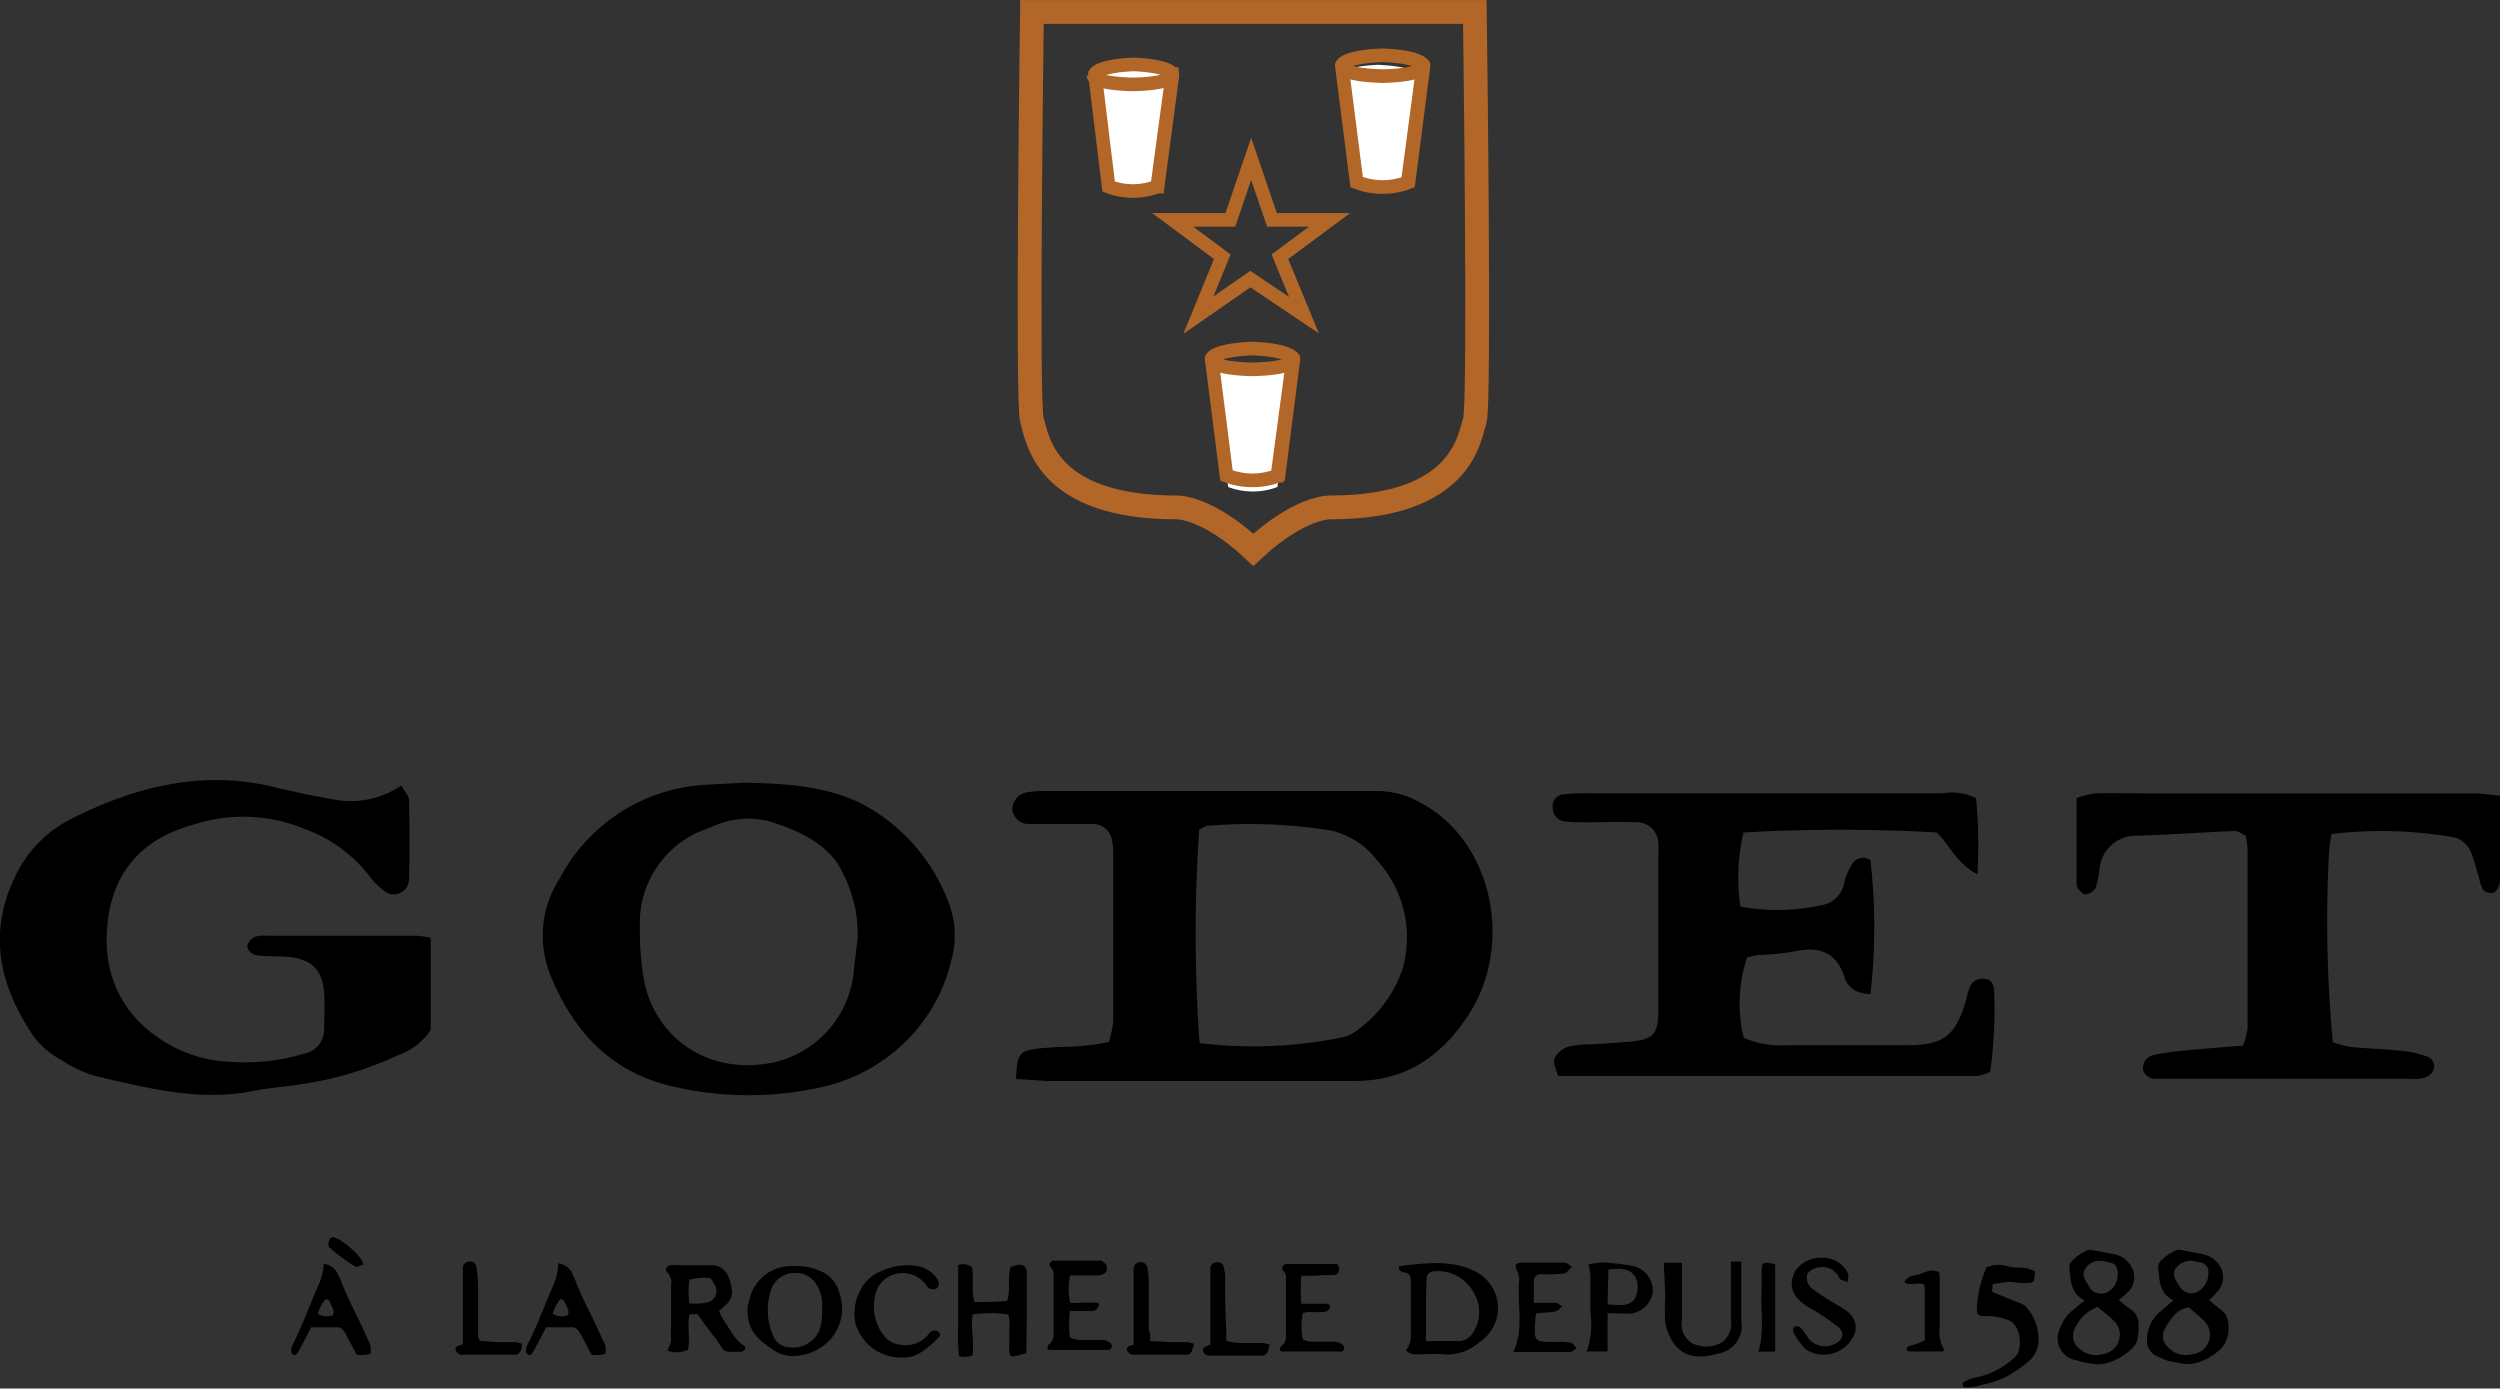 <svg xmlns="http://www.w3.org/2000/svg" viewBox="0 0 183.63 101.99"><rect x="0" y="0" width="183.63" height="101.99" fill="#333333" stroke="none"/><defs><style>.cls-1{fill-rule:evenodd}.cls-2{fill:none;stroke:#b26628;stroke-miterlimit:10}.cls-5{fill:#fff}</style></defs><g id="Calque_1" data-name="Calque 1"><path class="cls-1" d="M74.63 79.26c.07-1.71.21-2 1.23-2.18.62-.12 1.26-.12 1.9-.18a18.57 18.57 0 003.69-.36 8.15 8.15 0 00.32-1.54V62.79a5.11 5.11 0 00-.08-1 1.43 1.43 0 00-1.48-1.27h-4.79a1.21 1.21 0 01-1.07-1.09 1.32 1.32 0 011-1.22 7.59 7.59 0 011.43-.11h24.44a6.55 6.55 0 013.17.89c5.28 2.81 6.94 10.62 3.26 15.88-2 2.9-4.6 4.55-8.2 4.53H76.93c-.72-.04-1.43-.1-2.3-.14zm13.48-2.64a32.66 32.66 0 0010.36-.4 2.55 2.55 0 00.89-.32 9.16 9.16 0 003.64-4.67 8.39 8.39 0 00-1.86-8.05 5.91 5.91 0 00-3.4-2.18 37.14 37.14 0 00-9.06-.34 1.86 1.86 0 00-.6.29 113.71 113.71 0 00.03 15.67zm-56.47-7.73v6.76a4.71 4.71 0 01-2.37 1.84A25.63 25.63 0 0122 79.66c-1.1.17-2.22.24-3.32.46-4 .81-7.77-.18-11.57-1.06a9 9 0 01-2.6-1.2 6.3 6.3 0 01-2-1.68C0 72.52-.93 68.64 1.09 64.43a9.05 9.05 0 014.08-4.25c4.73-2.4 9.69-3.66 15-2.36 1.39.34 2.8.63 4.21.88a6.64 6.64 0 005.1-1c.22.41.55.73.56 1.07.05 1.91.06 3.83 0 5.75a1.11 1.11 0 01-1.87.87 4.54 4.54 0 01-1-1 10.52 10.52 0 00-4.74-3.48 11.8 11.8 0 00-8.19-.35c-3.36.91-5.65 3-6.24 6.54s.36 6.83 3.54 9.06A10 10 0 0017 78a15 15 0 005.44-.64 1.78 1.78 0 001.37-1.75c0-.88.06-1.76 0-2.63-.09-1.73-.93-2.56-2.72-2.7-.79-.07-1.59 0-2.38-.14a.84.84 0 01-.55-.62 1 1 0 01.5-.68 2.1 2.1 0 01.94-.11h11a6 6 0 011.04.16zm114.54 9.84a4 4 0 01-.91.3h-30.83c-.11-.43-.39-.92-.27-1.27a1.73 1.73 0 011-.87 6.45 6.45 0 011.66-.17c1-.08 2.07-.12 3.11-.23 1.47-.17 1.8-.54 1.86-1.94V63.07a7.85 7.85 0 000-1.19 1.56 1.56 0 00-1.59-1.48c-1.2-.06-2.4 0-3.6 0-.56 0-1.12 0-1.67-.06a1 1 0 01-.89-1 .88.88 0 01.84-1 15.73 15.73 0 011.68-.07h26.13a4 4 0 012.45.36 39 39 0 01.1 5.59c-1.58-.82-2.05-2.2-3-3.07a123.73 123.73 0 00-14.19 0 14.73 14.73 0 00-.23 5.44 15.06 15.06 0 006-.11 2 2 0 001.62-1.57 4.2 4.2 0 01.53-1.32.94.94 0 011.41-.41 43.77 43.77 0 010 9.84 3.29 3.29 0 01-1.07-.23 1.79 1.79 0 01-.79-.87c-.61-2.07-2-2.46-3.92-2a23.38 23.38 0 01-2.38.23c-.31 0-.62.12-.9.17a10.63 10.63 0 00-.25 5.91 6.89 6.89 0 003.24.54h8.87c2.6 0 3.49-.75 4.22-3.32a6.94 6.94 0 01.26-.92 1 1 0 011.17-.62c.48.07.63.46.63.88a32.29 32.29 0 01-.29 5.94zM54.62 57.49c3.18.06 5.94.25 8.55 1.48a13.6 13.6 0 016.43 7.12 6.72 6.72 0 01.27 4.47 12.27 12.27 0 01-3.73 6.3 12.61 12.61 0 01-5.84 3 24.44 24.44 0 01-10.63 0c-4.7-1-7.5-4-9.22-8.18a7.74 7.74 0 01.64-7.12 12.93 12.93 0 0111-6.93zM63 68.88a10.61 10.61 0 00-.17-2.11 11.12 11.12 0 00-1.28-3.31c-1.18-1.69-3-2.48-5-3.12a6.3 6.3 0 00-4.41.46A7.33 7.33 0 0047 68.13a22 22 0 00.22 3.34c.56 4.45 4.53 7.61 9.6 6.57a7.61 7.61 0 005.92-7c.1-.7.16-1.41.26-2.16zm120.63-10.43v6.24a1.31 1.31 0 01-.23.66.49.49 0 01-.38.25.92.92 0 01-.63-.24 3.09 3.09 0 01-.3-.87c-.21-.68-.37-1.39-.64-2a1.82 1.82 0 00-1.26-1 31.15 31.15 0 00-8.94-.23 14.28 14.28 0 00-.19 1.55 95.4 95.4 0 00.29 13.74 8.1 8.1 0 001.29.35c1.27.12 2.55.16 3.82.29a7.15 7.15 0 011.84.43.76.76 0 01.44 1 1.2 1.2 0 01-.69.55 2.72 2.72 0 01-.95.07h-18.72a.93.93 0 01-.94-.58.94.94 0 01.63-1.13 15.1 15.1 0 012.12-.34c1.5-.15 3-.26 4.56-.39a5.59 5.59 0 00.34-1.24V62.37a7.38 7.38 0 00-.14-1c-.26-.11-.55-.34-.83-.33-2.39.1-4.78.27-7.17.34a2.69 2.69 0 00-2.74 2.49 6.86 6.86 0 01-.3 1.39 1.1 1.1 0 01-.75.44c-.15 0-.38-.25-.52-.42a.87.87 0 01-.11-.46v-6.2a6.15 6.15 0 011.38-.34c1.28-.05 2.56 0 3.84 0h24c.54-.01 1.09.09 1.88.17z"/><path class="cls-2" d="M91.84 20.5l-3.82 2.65 1.76-4.29-3.64-2.71h4.23l1.53-4.48 1.53 4.48h4.23l-3.65 2.71 1.77 4.29-3.94-2.65z"/><path d="M108.33.88H75.8s-.39 28.87 0 30 .79 6.39 10.6 6.39c0 0 2.19-.12 5.66 3.11 3.48-3.23 5.67-3.11 5.67-3.11 9.81 0 10.21-5.3 10.6-6.39s0-30 0-30" fill="none"/><path d="M108.33.88H75.8s-.39 28.87 0 30 .79 6.39 10.6 6.39c0 0 2.19-.12 5.66 3.11 3.48-3.23 5.67-3.11 5.67-3.11 9.81 0 10.21-5.3 10.6-6.39s0-30 0-30z" stroke-width="1.75" stroke="#b26628" stroke-miterlimit="10" fill="none"/><path class="cls-5" d="M98.3 5.48c.08.69 3 .7 3 .7h-.18s2.88 0 3-.7l-1.12 8.2a5.09 5.09 0 01-3.6 0l-1-8.22c.08-.15.5-.59 2.83-.7 2.33.11 2.76.55 2.84.7L103 13.68a5.09 5.09 0 01-3.6 0"/><path class="cls-2" d="M98.56 4.86c.09.72 3.08.73 3.08.73h-.19s3 0 3.08-.73l-1.13 8.53a5.24 5.24 0 01-3.75 0l-1.09-8.55a.15.15 0 010-.06c.08-.15.52-.62 3-.72 2.43.1 2.88.57 3 .72a.15.15 0 010 .06l-1.1 8.55a5.21 5.21 0 01-3.74 0"/><path class="cls-5" d="M80.3 5.5c.08.69 3 .7 3 .7h-.18s2.88 0 3-.7l-1.09 8.2a5.09 5.09 0 01-3.6 0l-1-8.22v-.05c.08-.15.51-.59 2.84-.7 2.33.11 2.76.55 2.84.7a.18.18 0 010 .05L85 13.7a5.06 5.06 0 01-3.59 0"/><path class="cls-2" d="M80.3 5.5c.08.69 3 .7 3 .7h-.18s2.88 0 3-.7l-1.09 8.2a5.09 5.09 0 01-3.6 0l-1-8.22v-.05c.08-.15.51-.59 2.84-.7 2.33.11 2.76.55 2.84.7a.18.18 0 010 .05L85 13.7a5.06 5.06 0 01-3.59 0"/><path class="cls-5" d="M89.07 27.57c.08.69 3 .7 3 .7h-.18s2.88 0 3-.7l-1.09 8.2a5.06 5.06 0 01-3.59 0l-1.05-8.22a.28.28 0 010-.05c.08-.15.51-.59 2.84-.7 2.33.11 2.75.55 2.83.7a.16.16 0 010 .05l-1 8.22a5.08 5.08 0 01-3.6 0"/><path class="cls-2" d="M89 26.41c.08.71 3.08.72 3.08.72h-.19s3 0 3.08-.72l-1.14 8.53a5.28 5.28 0 01-3.74 0L89 26.38a.18.18 0 010-.05c.08-.16.53-.62 3-.73 2.43.11 2.87.57 3 .73a.18.18 0 010 .05l-1.09 8.56a5.3 5.3 0 01-3.75 0"/></g><path class="cls-1" d="M51.24 96.53h-.59c-.2.88.07 1.76-.12 2.62a2.06 2.06 0 01-1.49.07c.08-.34.3-.59.25-.93a5.27 5.27 0 010-.89v-3a1 1 0 00-.29-.94c-.21-.18 0-.51.25-.53s.54 0 .81 0h2.16a1.31 1.31 0 011.28.84 2.93 2.93 0 01.23.78 1.3 1.3 0 01-.45 1.33l-.46.42c.07.15.11.29.18.41.25.4.5.8.76 1.19a3 3 0 00.85.92.23.23 0 01.09.32c0 .07-.16.11-.24.15a.37.37 0 01-.15 0c-1.27 0-1 .12-1.66-.86-.48-.6-.95-1.23-1.41-1.9zm-.6-2.53a6 6 0 000 1.75h.7a4 4 0 00.59-.08.86.86 0 00.59-1.26 4.13 4.13 0 00-.34-.54 4.55 4.55 0 00-1.54.13zm24.75 5.39c-.36.1-.64.18-.93.24a.27.27 0 01-.32-.23 3.81 3.81 0 010-.59v-1.26a2.83 2.83 0 00-.08-1 8.85 8.85 0 00-2.62 0 5.6 5.6 0 000 1.53 8.14 8.14 0 010 1.48 1.67 1.67 0 01-1 .06 16.55 16.55 0 01-.06-2.22v-4.48a1.15 1.15 0 011 .13c.19.83-.07 1.72.2 2.59.82 0 1.6 0 2.4-.09.26-.84 0-1.68.25-2.48l.42-.14c.49-.11.76.1.77.6v3.27zM58.5 93a4 4 0 011.66.32 2.4 2.4 0 011.53 1.78 3.39 3.39 0 01-.79 3.38 3.82 3.82 0 01-2.14 1.08 2.61 2.61 0 01-2.17-.56 5.71 5.71 0 01-1-.82 2.77 2.77 0 01-.56-2.65A3.13 3.13 0 0158.28 93zm1.89 3.42v-.75a2.79 2.79 0 00-.51-1.45 1.67 1.67 0 00-1.32-.71 1.81 1.81 0 00-1.94 1.29 4.61 4.61 0 00.18 3.33 1.33 1.33 0 001.21.84 2.09 2.09 0 002.17-1.25 4.24 4.24 0 00.21-1.35zm-15.94 3.02a2.08 2.08 0 01-1 .06l-.66-1.25a3.52 3.52 0 00-.35-.56.57.57 0 00-.37-.2h-1.95l-.49.93c-.17.33-.35.66-.54 1a.3.3 0 01-.25.11c-.09-.06-.21-.18-.21-.27a1.07 1.07 0 01.12-.49c.68-1.35 1.2-2.76 1.8-4.15A4.44 4.44 0 0041 92.8a1.25 1.25 0 011 .68 5.29 5.29 0 01.25.54c.57 1.51 1.39 2.9 2 4.38a1.21 1.21 0 01.2 1.04zM40.6 96.5a1.26 1.26 0 001.11.1c.13-.33-.06-.59-.18-.84s-.12-.34-.39-.31a2.74 2.74 0 00-.54 1.05zm-13.4 2.94a2.09 2.09 0 01-1 .06c-.23-.42-.44-.84-.67-1.25a2.88 2.88 0 00-.34-.56.59.59 0 00-.38-.2h-1.95c-.17.33-.32.63-.48.93s-.35.66-.55 1a.28.28 0 01-.24.11c-.1-.06-.21-.18-.21-.27a1 1 0 01.12-.49c.68-1.35 1.2-2.76 1.79-4.15a4.62 4.62 0 00.49-1.78 1.23 1.23 0 011 .68c.08.18.19.35.26.54.56 1.51 1.38 2.9 2 4.38a1.24 1.24 0 01.16 1zm-3.85-2.94a1.26 1.26 0 001.11.1c.12-.33-.07-.59-.18-.84s-.13-.34-.39-.31a2.74 2.74 0 00-.54 1.05zm42.79 3.21a3.46 3.46 0 01-3.3-2.49 3.57 3.57 0 01.35-2.44 2.87 2.87 0 011.48-1.39 4.55 4.55 0 012.74-.39 2.19 2.19 0 011.27.73 1.21 1.21 0 01.2.3.47.47 0 01-.08.61.6.6 0 01-.63-.06 2.15 2.15 0 01-.18-.24 2.14 2.14 0 00-2.85-.49 2 2 0 00-.83 1.2 3.46 3.46 0 00.57 3 1.78 1.78 0 001.47.74A2.06 2.06 0 0068.2 98a.52.52 0 01.64-.23c.17.06.27.3.15.42-.81.81-1.64 1.62-2.85 1.52zm15.1-6.84c.09.26.11.48-.06.62a.9.9 0 01-.46.19H78.6a5 5 0 000 2 3.58 3.58 0 00.87 0h1c.36 0 .26.22.15.39a.5.5 0 01-.44.23h-1.6a9.57 9.57 0 000 1.93 2 2 0 001 .19h1.34a.92.92 0 01.67.25.36.36 0 01.07.26.35.35 0 01-.18.22.49.49 0 01-.22 0H77c-.15-.23 0-.37.12-.47a.94.94 0 00.27-.74V93.7a.89.89 0 00-.24-.67c-.15-.15 0-.39.21-.43h3.56zm14.34.84a15.71 15.71 0 000 2.05h1.89a.29.29 0 01.21.16.3.3 0 01-.06.26.74.74 0 01-.38.2h-.81a1.63 1.63 0 00-.73.07 4.62 4.62 0 000 1.93 1.75 1.75 0 00.91.17H98a.89.89 0 01.66.28.28.28 0 01-.09.44.92.92 0 01-.29 0h-4.11a.44.44 0 01-.15-.05c-.06-.23.12-.36.25-.5a.76.76 0 00.19-.54v-4.33a.72.72 0 00-.21-.53c-.18-.2 0-.43.21-.47h3.74a.42.42 0 01.15.44.38.38 0 01-.32.36 4.68 4.68 0 01-.74 0c-.55.06-1.09.06-1.71.06zm-11.09 4.8c.53 0 1 .06 1.42.07s.84 0 1.26 0a3.35 3.35 0 01.54.12c-.07.23-.12.41-.19.59a.41.41 0 01-.36.22h-3.87a.51.51 0 01-.44-.22.25.25 0 01.1-.42 1.65 1.65 0 01.32-.08v-5.64a.51.51 0 011-.07 6.13 6.13 0 01.11 1v3.64c.12.19.11.44.11.79zm-49.24-.01c.43 0 .84.07 1.26.08s.89 0 1.34 0a2.72 2.72 0 01.45.1.7.7 0 01-.1.61.42.42 0 01-.36.22h-3.79a.55.55 0 01-.52-.23c-.12-.17-.1-.32.1-.41a2.64 2.64 0 01.37-.13v-5.59a.46.46 0 01.46-.48.46.46 0 01.54.39 13.31 13.31 0 01.12 1.55v3.56a1.66 1.66 0 00.13.33zm53.65.26v-5.57a.45.45 0 01.4-.46.47.47 0 01.59.33 3.47 3.47 0 01.1.73c0 1.28 0 2.57.08 3.86v.83a3.76 3.76 0 001.27.16h1.41a3.28 3.28 0 01.52.13c-.07.21-.11.37-.16.53a.44.44 0 01-.41.27H89c-.23 0-.45 0-.59-.23a.25.25 0 01.13-.41 2.83 2.83 0 01.36-.17zm66.73-3.28a9.5 9.5 0 00.83.66 1.3 1.3 0 01.62 1.21 4.71 4.71 0 01-.08 1.05 1.11 1.11 0 01-.29.53 4.22 4.22 0 01-2 1.2 2.38 2.38 0 01-.88.06 7.15 7.15 0 01-1.3-.27 1.64 1.64 0 01-1.2-2.4 2.92 2.92 0 011-1.35l.78-.65c-1.09-.56-1-1.57-1.12-2.5 0-.12.09-.27.18-.38a3.55 3.55 0 011.15-.8.63.63 0 01.43 0c.53.08 1 .18 1.57.29a1.8 1.8 0 011.28 1 1.55 1.55 0 01-.19 1.67 8.56 8.56 0 01-.78.68zm-1.55.51a3 3 0 00-1.66 1.55 1.16 1.16 0 00.31 1.51 1.76 1.76 0 001.72.41 1.43 1.43 0 00.76-2.5c-.35-.34-.75-.65-1.13-.96zm1.47-2.34c0-.63-.12-.8-.62-.93a2.76 2.76 0 00-.69-.11 1.21 1.21 0 00-1.1.62c-.22.35-.06.66.15 1 .1.14.17.31.27.45a1.05 1.05 0 001.28.21 1.48 1.48 0 00.71-1.24zm4.09 1.86c-1.11-.55-1-1.55-1.13-2.44a.62.62 0 01.15-.39 3.47 3.47 0 011.22-.86.6.6 0 01.35 0c.58.11 1.16.21 1.73.35a1.83 1.83 0 011.19 1 1.54 1.54 0 01-.24 1.66 6.67 6.67 0 01-.65.67l.84.69a1.63 1.63 0 01.38.36 2.37 2.37 0 01-.28 2.45 4.4 4.4 0 01-1.55 1 2.67 2.67 0 01-1.65.11c-.23-.07-.48-.07-.7-.14a6.93 6.93 0 01-1-.42 1.22 1.22 0 01-.6-1.12 2.67 2.67 0 011-2.11c.3-.25.56-.48.94-.81zm1.11.52a1.74 1.74 0 00-1.11.66 4.72 4.72 0 00-.64.94 1.07 1.07 0 00.22 1.3 1.81 1.81 0 001.85.53 1.43 1.43 0 00.76-2.5c-.35-.35-.75-.65-1.08-.96zm.25-3.43a1.49 1.49 0 00-1.07.42.75.75 0 00-.17.89 4.87 4.87 0 00.46.75 1 1 0 001.19.23 1.58 1.58 0 00.8-1.47.65.65 0 00-.56-.68c-.28-.07-.54-.11-.65-.14zm-15.08.47a2.47 2.47 0 011.56-.06c.63.21 1.37-.06 2 .41 0 .24-.06.46-.09.68a.89.89 0 01-.26.13 5.32 5.32 0 01-.79 0c-.27 0-.53-.09-.79-.07a11.73 11.73 0 00-1.19.17c0 .18 0 .34-.06.53.15.07.27.14.4.19l1.81.72a1.09 1.09 0 01.23.14 3.54 3.54 0 011 2.38 2.11 2.11 0 01-.76 1.73 12 12 0 01-1.42 1 7.39 7.39 0 01-1.91.68 4.36 4.36 0 01-.87.19 1.42 1.42 0 01-.5 0 .23.23 0 01-.05-.37 1.82 1.82 0 01.31-.16 3.09 3.09 0 01.59-.18 5.88 5.88 0 002.8-1.44.77.77 0 00.18-.18c.43-.56.36-2.19-.55-2.58a4.34 4.34 0 00-1.73-.31c-.48 0-.64-.09-.63-.52a8.7 8.7 0 01.72-3.08zm-4.54 5.37v-3.53c0-.65 0-.64-.65-.61a4.3 4.3 0 01-.62 0c-.07 0-.13-.09-.22-.15a1 1 0 01.8-.48c.56-.11 1.08-.54 1.73-.23a2.14 2.14 0 01.06.35v3.64a2.58 2.58 0 00.34 1.75c-.05 0-.09.09-.13.09h-2.4c-.13 0-.26-.06-.24-.19a.32.32 0 01.21-.23 3.61 3.61 0 001.12-.41zM102.77 93c1.88-.21 3.79-.51 5.57.38a3 3 0 01.31 5.22 3.57 3.57 0 01-2.65.88c-.72-.07-1.45 0-2.17 0-.19 0-.38-.18-.57-.27a2.61 2.61 0 00.24-.43 1.53 1.53 0 00.13-.51v-4c0-.43 0-.79-.56-.82-.11 0-.21-.13-.31-.2zm2 5.5h2.49a1.24 1.24 0 00.74-.36 2.72 2.72 0 00.29-3.12 3 3 0 00-3.14-1.62.56.56 0 00-.36.4c-.06 1.5-.05 3.05-.05 4.67zm17.44-5.75h1.33v4.24a1.6 1.6 0 00.74 1.66 2.29 2.29 0 002.21-.06 1.64 1.64 0 00.65-1.58v-4.35h.76v4.31a2.07 2.07 0 01-1.7 2.45c-1.14.33-2.39.42-3.23-.71a3.8 3.8 0 01-.65-1.55 13.63 13.63 0 010-1.92c-.04-.83-.07-1.64-.11-2.49zm11.55-.37a2.09 2.09 0 012 1.18 1.62 1.62 0 01-.07.61c-.2-.09-.51-.14-.59-.3a1.35 1.35 0 00-1.48-.78 1.22 1.22 0 00-.88.5 1.07 1.07 0 00.29 1 16.87 16.87 0 002.13 1.38c.89.51 1.27 1.1 1.11 1.86a2.43 2.43 0 01-3.65 1.27 5.29 5.29 0 01-.89-1.24c-.06-.1 0-.29.06-.44.15 0 .35 0 .44.09a2.86 2.86 0 01.46.58 1.56 1.56 0 002.06.63c.67-.29.77-.88.19-1.32s-1.4-1-2.13-1.4c-1.17-.71-1.52-1.65-.92-2.68a2.26 2.26 0 011.87-.94zm-20.89 4.07a1.59 1.59 0 00-.08.22c-.13 2.06-.15 1.87 1.61 1.9a4.6 4.6 0 011 .06c.15 0 .26.26.39.4-.15.1-.31.28-.47.28h-4.16c.79-1.7.28-3.44.42-5.14a1.57 1.57 0 00-.12-.78c-.33-.58 0-.64.44-.65h3c.19 0 .37.2.56.31-.19.17-.37.46-.58.49a8.64 8.64 0 01-1.61.05c-.43 0-.61.18-.61.58v1.53h1.61c.16 0 .31.17.47.26-.15.12-.29.33-.45.35-.41.11-.92.11-1.42.14zm5.21 0v2.82h-1.54a5.77 5.77 0 00.28-2.81v-2.79a5.76 5.76 0 00-.15-.79 6.44 6.44 0 011.06-.15A17.11 17.11 0 01120 93a1.88 1.88 0 011.4 1.94 1.86 1.86 0 01-1.81 1.55zm0-.63c.77 0 1.63.26 2.06-.54a1.79 1.79 0 000-1.45c-.42-.75-1.24-.65-2-.59zm12.3 3.46h-1.22c.46-1.53.14-3.06.23-4.56v-1.18c0-.86.06-.9 1-.67v6.41zM26.67 92.9c-.16 0-.45.22-.58.13a13.64 13.64 0 01-1.93-1.44c-.1-.11 0-.62.18-.7.37-.2 2.39 1.4 2.33 2.01z" id="Calque_2" data-name="Calque 2"/></svg>